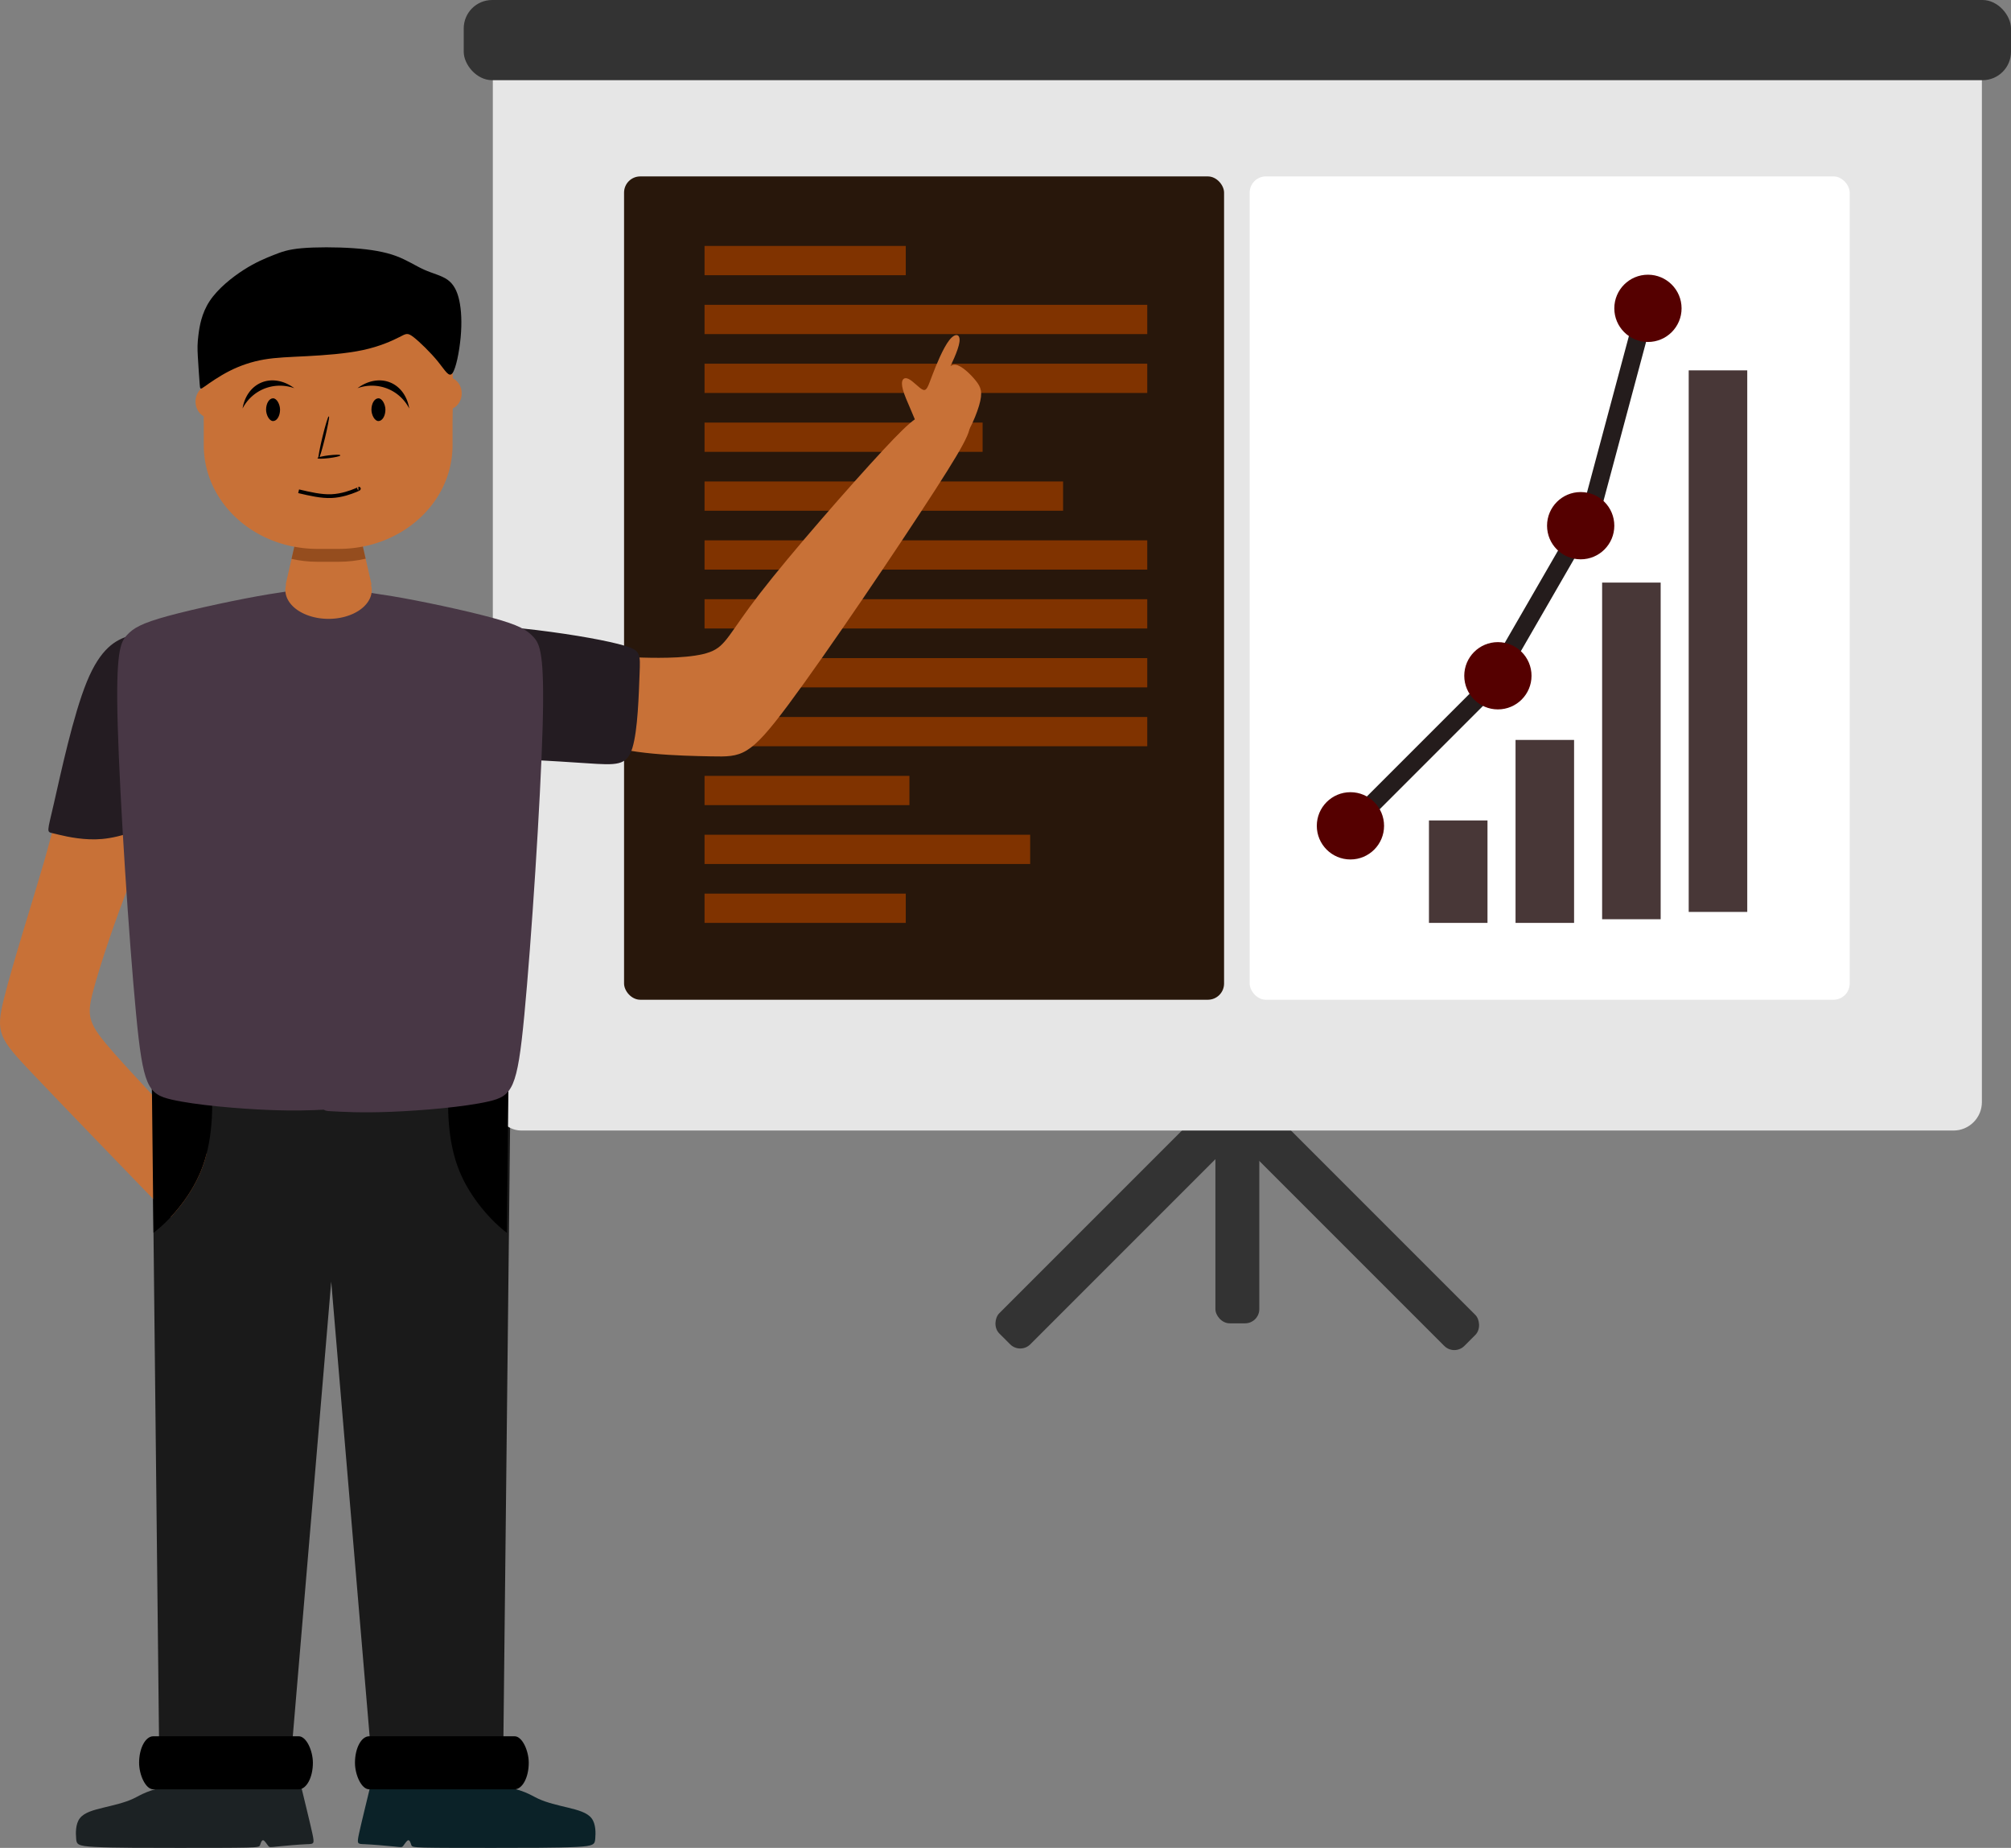 <?xml version="1.0" encoding="UTF-8" standalone="no"?>
<!-- Created with Inkscape (http://www.inkscape.org/) -->

<svg
   xmlns:dc="http://purl.org/dc/elements/1.1/"
   xmlns:cc="http://creativecommons.org/ns#"
   xmlns:rdf="http://www.w3.org/1999/02/22-rdf-syntax-ns#"
   xmlns:svg="http://www.w3.org/2000/svg"
   xmlns="http://www.w3.org/2000/svg"
   xmlns:sodipodi="http://sodipodi.sourceforge.net/DTD/sodipodi-0.dtd"
   xmlns:inkscape="http://www.inkscape.org/namespaces/inkscape"
   width="707.029mm"
   height="649.574mm"
   viewBox="0 0 707.029 649.574"
   version="1.1"
   id="svg8"
   inkscape:version="0.92.2 5c3e80d, 2017-08-06"
   sodipodi:docname="person-projects.svg">
  <rect x="0" y="0" width="707.029" height="649.574" fill="#808080" stroke="none"/>
  <defs
     id="defs2">
    <inkscape:path-effect
       effect="bspline"
       id="path-effect4829"
       is_visible="true"
       weight="33.333"
       steps="2"
       helper_size="0"
       apply_no_weight="true"
       apply_with_weight="true"
       only_selected="false" />
    <inkscape:path-effect
       effect="bspline"
       id="path-effect4691"
       is_visible="true"
       weight="33.333"
       steps="2"
       helper_size="0"
       apply_no_weight="true"
       apply_with_weight="true"
       only_selected="false" />
    <inkscape:path-effect
       effect="bspline"
       id="path-effect4687"
       is_visible="true"
       weight="33.333"
       steps="2"
       helper_size="0"
       apply_no_weight="true"
       apply_with_weight="true"
       only_selected="false" />
    <inkscape:path-effect
       effect="bspline"
       id="path-effect4683"
       is_visible="true"
       weight="33.333"
       steps="2"
       helper_size="0"
       apply_no_weight="true"
       apply_with_weight="true"
       only_selected="false" />
    <inkscape:path-effect
       effect="bspline"
       id="path-effect4679"
       is_visible="true"
       weight="33.333"
       steps="2"
       helper_size="0"
       apply_no_weight="true"
       apply_with_weight="true"
       only_selected="false" />
    <inkscape:path-effect
       effect="bspline"
       id="path-effect4675"
       is_visible="true"
       weight="33.333"
       steps="2"
       helper_size="0"
       apply_no_weight="true"
       apply_with_weight="true"
       only_selected="false" />
    <inkscape:path-effect
       effect="bspline"
       id="path-effect1047"
       is_visible="true"
       weight="33.333"
       steps="2"
       helper_size="0"
       apply_no_weight="true"
       apply_with_weight="true"
       only_selected="false" />
    <inkscape:path-effect
       effect="bspline"
       id="path-effect1039"
       is_visible="true"
       weight="33.333"
       steps="2"
       helper_size="0"
       apply_no_weight="true"
       apply_with_weight="true"
       only_selected="false" />
    <inkscape:path-effect
       effect="bspline"
       id="path-effect1026"
       is_visible="true"
       weight="33.333"
       steps="2"
       helper_size="0"
       apply_no_weight="true"
       apply_with_weight="true"
       only_selected="false" />
    <inkscape:path-effect
       effect="bspline"
       id="path-effect1013"
       is_visible="true"
       weight="33.333"
       steps="2"
       helper_size="0"
       apply_no_weight="true"
       apply_with_weight="true"
       only_selected="false" />
    <inkscape:path-effect
       only_selected="false"
       apply_with_weight="true"
       apply_no_weight="true"
       helper_size="0"
       steps="2"
       weight="33.333"
       is_visible="true"
       id="path-effect1005"
       effect="bspline" />
    <inkscape:path-effect
       effect="bspline"
       id="path-effect999"
       is_visible="true"
       weight="33.333"
       steps="2"
       helper_size="0"
       apply_no_weight="true"
       apply_with_weight="true"
       only_selected="false" />
    <inkscape:path-effect
       effect="bspline"
       id="path-effect991"
       is_visible="true"
       weight="33.333"
       steps="2"
       helper_size="0"
       apply_no_weight="true"
       apply_with_weight="true"
       only_selected="false" />
    <inkscape:path-effect
       effect="bspline"
       id="path-effect987"
       is_visible="true"
       weight="33.333"
       steps="2"
       helper_size="0"
       apply_no_weight="true"
       apply_with_weight="true"
       only_selected="false" />
    <inkscape:path-effect
       only_selected="false"
       apply_with_weight="true"
       apply_no_weight="true"
       helper_size="0"
       steps="2"
       weight="33.333"
       is_visible="true"
       id="path-effect981"
       effect="bspline" />
    <inkscape:path-effect
       only_selected="false"
       apply_with_weight="true"
       apply_no_weight="true"
       helper_size="0"
       steps="2"
       weight="33.333"
       is_visible="true"
       id="path-effect971"
       effect="bspline" />
    <inkscape:path-effect
       only_selected="false"
       apply_with_weight="true"
       apply_no_weight="true"
       helper_size="0"
       steps="2"
       weight="33.333"
       is_visible="true"
       id="path-effect959"
       effect="bspline" />
    <inkscape:path-effect
       only_selected="false"
       apply_with_weight="true"
       apply_no_weight="true"
       helper_size="0"
       steps="2"
       weight="33.333"
       is_visible="true"
       id="path-effect948"
       effect="bspline" />
    <inkscape:path-effect
       effect="bspline"
       id="path-effect942"
       is_visible="true"
       weight="33.333"
       steps="2"
       helper_size="0"
       apply_no_weight="true"
       apply_with_weight="true"
       only_selected="false" />
    <inkscape:path-effect
       only_selected="false"
       apply_with_weight="true"
       apply_no_weight="true"
       helper_size="0"
       steps="2"
       weight="33.333"
       is_visible="true"
       id="path-effect935"
       effect="bspline" />
    <inkscape:path-effect
       only_selected="false"
       apply_with_weight="true"
       apply_no_weight="true"
       helper_size="0"
       steps="2"
       weight="33.333"
       is_visible="true"
       id="path-effect926"
       effect="bspline" />
    <inkscape:path-effect
       only_selected="false"
       apply_with_weight="true"
       apply_no_weight="true"
       helper_size="0"
       steps="2"
       weight="33.333"
       is_visible="true"
       id="path-effect922"
       effect="bspline" />
    <inkscape:path-effect
       effect="bspline"
       id="path-effect934"
       is_visible="true"
       weight="33.333"
       steps="2"
       helper_size="0"
       apply_no_weight="true"
       apply_with_weight="true"
       only_selected="false" />
    <inkscape:path-effect
       effect="bspline"
       id="path-effect914"
       is_visible="true"
       weight="33.333"
       steps="2"
       helper_size="0"
       apply_no_weight="true"
       apply_with_weight="true"
       only_selected="false" />
    <inkscape:path-effect
       only_selected="false"
       apply_with_weight="true"
       apply_no_weight="true"
       helper_size="0"
       steps="2"
       weight="33.333"
       is_visible="true"
       id="path-effect1150"
       effect="bspline" />
    <inkscape:path-effect
       only_selected="false"
       apply_with_weight="true"
       apply_no_weight="true"
       helper_size="0"
       steps="2"
       weight="33.333"
       is_visible="true"
       id="path-effect1142"
       effect="bspline" />
    <inkscape:path-effect
       only_selected="false"
       apply_with_weight="true"
       apply_no_weight="true"
       helper_size="0"
       steps="2"
       weight="33.333"
       is_visible="true"
       id="path-effect1130"
       effect="bspline" />
    <inkscape:path-effect
       only_selected="false"
       apply_with_weight="true"
       apply_no_weight="true"
       helper_size="0"
       steps="2"
       weight="33.333"
       is_visible="true"
       id="path-effect1120"
       effect="bspline" />
    <inkscape:path-effect
       effect="bspline"
       id="path-effect1112"
       is_visible="true"
       weight="33.333"
       steps="2"
       helper_size="0"
       apply_no_weight="true"
       apply_with_weight="true"
       only_selected="false" />
    <inkscape:path-effect
       only_selected="false"
       apply_with_weight="true"
       apply_no_weight="true"
       helper_size="0"
       steps="2"
       weight="33.333"
       is_visible="true"
       id="path-effect1106"
       effect="bspline" />
    <inkscape:path-effect
       only_selected="false"
       apply_with_weight="true"
       apply_no_weight="true"
       helper_size="0"
       steps="2"
       weight="33.333"
       is_visible="true"
       id="path-effect1098"
       effect="bspline" />
    <inkscape:path-effect
       only_selected="false"
       apply_with_weight="true"
       apply_no_weight="true"
       helper_size="0"
       steps="2"
       weight="33.333"
       is_visible="true"
       id="path-effect1094"
       effect="bspline" />
    <inkscape:path-effect
       effect="bspline"
       id="path-effect1028"
       is_visible="true"
       weight="33.333"
       steps="2"
       helper_size="0"
       apply_no_weight="true"
       apply_with_weight="true"
       only_selected="false" />
    <inkscape:path-effect
       effect="bspline"
       id="path-effect1019"
       is_visible="true"
       weight="33.333"
       steps="2"
       helper_size="0"
       apply_no_weight="true"
       apply_with_weight="true"
       only_selected="false" />
    <inkscape:path-effect
       effect="bspline"
       id="path-effect1014"
       is_visible="true"
       weight="33.333"
       steps="2"
       helper_size="0"
       apply_no_weight="true"
       apply_with_weight="true"
       only_selected="false" />
    <inkscape:path-effect
       effect="bspline"
       id="path-effect976"
       is_visible="true"
       weight="33.333"
       steps="2"
       helper_size="0"
       apply_no_weight="true"
       apply_with_weight="true"
       only_selected="false" />
    <inkscape:path-effect
       effect="bspline"
       id="path-effect962"
       is_visible="true"
       weight="33.333"
       steps="2"
       helper_size="0"
       apply_no_weight="true"
       apply_with_weight="true"
       only_selected="false" />
    <inkscape:path-effect
       effect="bspline"
       id="path-effect953"
       is_visible="true"
       weight="33.333"
       steps="2"
       helper_size="0"
       apply_no_weight="true"
       apply_with_weight="true"
       only_selected="false" />
    <inkscape:path-effect
       effect="bspline"
       id="path-effect949"
       is_visible="true"
       weight="33.333"
       steps="2"
       helper_size="0"
       apply_no_weight="true"
       apply_with_weight="true"
       only_selected="false" />
    <inkscape:path-effect
       effect="bspline"
       id="path-effect945"
       is_visible="true"
       weight="33.333"
       steps="2"
       helper_size="0"
       apply_no_weight="true"
       apply_with_weight="true"
       only_selected="false" />
    <inkscape:path-effect
       effect="bspline"
       id="path-effect940"
       is_visible="true"
       weight="33.333"
       steps="2"
       helper_size="0"
       apply_no_weight="true"
       apply_with_weight="true"
       only_selected="false" />
    <inkscape:path-effect
       effect="bspline"
       id="path-effect936"
       is_visible="true"
       weight="33.333"
       steps="2"
       helper_size="0"
       apply_no_weight="true"
       apply_with_weight="true"
       only_selected="false" />
    <inkscape:path-effect
       effect="bspline"
       id="path-effect932"
       is_visible="true"
       weight="33.333"
       steps="2"
       helper_size="0"
       apply_no_weight="true"
       apply_with_weight="true"
       only_selected="false" />
    <inkscape:path-effect
       effect="bspline"
       id="path-effect928"
       is_visible="true"
       weight="33.333"
       steps="2"
       helper_size="0"
       apply_no_weight="true"
       apply_with_weight="true"
       only_selected="false" />
    <inkscape:path-effect
       effect="bspline"
       id="path-effect924"
       is_visible="true"
       weight="33.333"
       steps="2"
       helper_size="0"
       apply_no_weight="true"
       apply_with_weight="true"
       only_selected="false" />
    <inkscape:path-effect
       effect="bspline"
       id="path-effect920"
       is_visible="true"
       weight="33.333"
       steps="2"
       helper_size="0"
       apply_no_weight="true"
       apply_with_weight="true"
       only_selected="false" />
    <inkscape:path-effect
       effect="bspline"
       id="path-effect916"
       is_visible="true"
       weight="33.333"
       steps="2"
       helper_size="0"
       apply_no_weight="true"
       apply_with_weight="true"
       only_selected="false" />
    <inkscape:path-effect
       only_selected="false"
       apply_with_weight="true"
       apply_no_weight="true"
       helper_size="0"
       steps="2"
       weight="33.333"
       is_visible="true"
       id="path-effect910"
       effect="bspline" />
    <inkscape:path-effect
       effect="bspline"
       id="path-effect906"
       is_visible="true"
       weight="33.333"
       steps="2"
       helper_size="0"
       apply_no_weight="true"
       apply_with_weight="true"
       only_selected="false" />
    <inkscape:path-effect
       effect="bspline"
       id="path-effect902"
       is_visible="true"
       weight="33.333"
       steps="2"
       helper_size="0"
       apply_no_weight="true"
       apply_with_weight="true"
       only_selected="false" />
    <inkscape:path-effect
       effect="bspline"
       id="path-effect898"
       is_visible="true"
       weight="33.333"
       steps="2"
       helper_size="0"
       apply_no_weight="true"
       apply_with_weight="true"
       only_selected="false" />
    <inkscape:path-effect
       effect="bspline"
       id="path-effect894"
       is_visible="true"
       weight="33.333"
       steps="2"
       helper_size="0"
       apply_no_weight="true"
       apply_with_weight="true"
       only_selected="false" />
    <inkscape:path-effect
       effect="bspline"
       id="path-effect890"
       is_visible="true"
       weight="33.333"
       steps="2"
       helper_size="0"
       apply_no_weight="true"
       apply_with_weight="true"
       only_selected="false" />
    <inkscape:path-effect
       effect="bspline"
       id="path-effect886"
       is_visible="true"
       weight="33.333"
       steps="2"
       helper_size="0"
       apply_no_weight="true"
       apply_with_weight="true"
       only_selected="false" />
    <inkscape:path-effect
       effect="bspline"
       id="path-effect882"
       is_visible="true"
       weight="33.333"
       steps="2"
       helper_size="0"
       apply_no_weight="true"
       apply_with_weight="true"
       only_selected="false" />
    <inkscape:path-effect
       effect="bspline"
       id="path-effect878"
       is_visible="true"
       weight="33.333"
       steps="2"
       helper_size="0"
       apply_no_weight="true"
       apply_with_weight="true"
       only_selected="false" />
    <inkscape:path-effect
       effect="bspline"
       id="path-effect874"
       is_visible="true"
       weight="33.333"
       steps="2"
       helper_size="0"
       apply_no_weight="true"
       apply_with_weight="true"
       only_selected="false" />
    <inkscape:path-effect
       effect="bspline"
       id="path-effect870"
       is_visible="true"
       weight="33.333"
       steps="2"
       helper_size="0"
       apply_no_weight="true"
       apply_with_weight="true"
       only_selected="false" />
    <inkscape:path-effect
       only_selected="false"
       apply_with_weight="true"
       apply_no_weight="true"
       helper_size="0"
       steps="2"
       weight="33.333"
       is_visible="true"
       id="path-effect866"
       effect="bspline" />
    <inkscape:path-effect
       effect="bspline"
       id="path-effect862"
       is_visible="true"
       weight="33.333"
       steps="2"
       helper_size="0"
       apply_no_weight="true"
       apply_with_weight="true"
       only_selected="false" />
    <inkscape:path-effect
       effect="bspline"
       id="path-effect858"
       is_visible="true"
       weight="33.333"
       steps="2"
       helper_size="0"
       apply_no_weight="true"
       apply_with_weight="true"
       only_selected="false" />
    <inkscape:path-effect
       effect="bspline"
       id="path-effect854"
       is_visible="true"
       weight="33.333"
       steps="2"
       helper_size="0"
       apply_no_weight="true"
       apply_with_weight="true"
       only_selected="false" />
    <inkscape:path-effect
       only_selected="false"
       apply_with_weight="true"
       apply_no_weight="true"
       helper_size="0"
       steps="2"
       weight="33.333"
       is_visible="true"
       id="path-effect1050"
       effect="bspline" />
    <inkscape:path-effect
       effect="bspline"
       id="path-effect1046"
       is_visible="true"
       weight="33.333"
       steps="2"
       helper_size="0"
       apply_no_weight="true"
       apply_with_weight="true"
       only_selected="false" />
    <inkscape:path-effect
       effect="bspline"
       id="path-effect1038"
       is_visible="true"
       weight="33.333"
       steps="2"
       helper_size="0"
       apply_no_weight="true"
       apply_with_weight="true"
       only_selected="false" />
    <inkscape:path-effect
       effect="bspline"
       id="path-effect1031"
       is_visible="true"
       weight="33.333"
       steps="2"
       helper_size="0"
       apply_no_weight="true"
       apply_with_weight="true"
       only_selected="false" />
    <inkscape:path-effect
       effect="bspline"
       id="path-effect1027"
       is_visible="true"
       weight="33.333"
       steps="2"
       helper_size="0"
       apply_no_weight="true"
       apply_with_weight="true"
       only_selected="false" />
    <inkscape:path-effect
       effect="bspline"
       id="path-effect952"
       is_visible="true"
       weight="33.333"
       steps="2"
       helper_size="0"
       apply_no_weight="true"
       apply_with_weight="true"
       only_selected="false" />
    <inkscape:path-effect
       effect="bspline"
       id="path-effect912"
       is_visible="true"
       weight="33.333"
       steps="2"
       helper_size="0"
       apply_no_weight="true"
       apply_with_weight="true"
       only_selected="false" />
    <inkscape:path-effect
       effect="bspline"
       id="path-effect908"
       is_visible="true"
       weight="33.333"
       steps="2"
       helper_size="0"
       apply_no_weight="true"
       apply_with_weight="true"
       only_selected="false" />
    <inkscape:path-effect
       effect="bspline"
       id="path-effect904"
       is_visible="true"
       weight="33.333"
       steps="2"
       helper_size="0"
       apply_no_weight="true"
       apply_with_weight="true"
       only_selected="false" />
    <inkscape:path-effect
       effect="bspline"
       id="path-effect896"
       is_visible="true"
       weight="33.333"
       steps="2"
       helper_size="0"
       apply_no_weight="true"
       apply_with_weight="true"
       only_selected="false" />
    <inkscape:path-effect
       effect="bspline"
       id="path-effect879"
       is_visible="true"
       weight="33.333"
       steps="2"
       helper_size="0"
       apply_no_weight="true"
       apply_with_weight="true"
       only_selected="false" />
    <inkscape:path-effect
       effect="bspline"
       id="path-effect871"
       is_visible="true"
       weight="33.333"
       steps="2"
       helper_size="0"
       apply_no_weight="true"
       apply_with_weight="true"
       only_selected="false" />
    <inkscape:path-effect
       effect="bspline"
       id="path-effect867"
       is_visible="true"
       weight="33.333"
       steps="2"
       helper_size="0"
       apply_no_weight="true"
       apply_with_weight="true"
       only_selected="false" />
    <inkscape:path-effect
       effect="bspline"
       id="path-effect855"
       is_visible="true"
       weight="33.333"
       steps="2"
       helper_size="0"
       apply_no_weight="true"
       apply_with_weight="true"
       only_selected="false" />
    <inkscape:path-effect
       effect="bspline"
       id="path-effect847"
       is_visible="true"
       weight="33.333"
       steps="2"
       helper_size="0"
       apply_no_weight="true"
       apply_with_weight="true"
       only_selected="false" />
    <inkscape:path-effect
       effect="bspline"
       id="path-effect843"
       is_visible="true"
       weight="33.333"
       steps="2"
       helper_size="0"
       apply_no_weight="true"
       apply_with_weight="true"
       only_selected="false" />
  </defs>
  <sodipodi:namedview
     id="base"
     pagecolor="#ffffff"
     bordercolor="#666666"
     borderopacity="1.0"
     inkscape:pageopacity="0.0"
     inkscape:pageshadow="2"
     inkscape:zoom="0.20569316"
     inkscape:cx="407.84486"
     inkscape:cy="1614.57"
     inkscape:document-units="mm"
     inkscape:current-layer="layer1"
     showgrid="false"
     showborder="false"
     inkscape:snap-global="false"
     showguides="false"
     inkscape:guide-bbox="true"
     fit-margin-top="0"
     fit-margin-left="0"
     fit-margin-right="0"
     fit-margin-bottom="0"
     inkscape:window-width="1366"
     inkscape:window-height="709"
     inkscape:window-x="0"
     inkscape:window-y="0"
     inkscape:window-maximized="1" />
  <g
     inkscape:label="Layer 1"
     inkscape:groupmode="layer"
     id="layer1"
     transform="translate(68.691,-16.438)">
    <path
       style="fill:#1a1a1a;stroke:none;stroke-width:1.323;stroke-linecap:butt;stroke-linejoin:miter;stroke-miterlimit:4;stroke-dasharray:none;stroke-opacity:1"
       d="m 38.762,377.237 0.548,5.295 -54.592,16.573 2.573,235.393 h 46.307 l 14.159,-167.544 14.158,167.544 h 46.307 l 2.572,-235.393 -54.591,-16.573 0.548,-5.295 -8.995,2.731 z"
       id="path843"
       inkscape:connector-curvature="0" />
    <g
       style="fill:#333333"
       id="g962"
       transform="translate(-69.643,-65.488)">
      <rect
         rx="5"
         y="466.474"
         x="428.266"
         height="80.633"
         width="15.436"
         id="rect940"
         style="opacity:1;fill:#333333;fill-opacity:1;fill-rule:nonzero;stroke:none;stroke-width:1.075;stroke-miterlimit:4;stroke-dasharray:none;stroke-opacity:1" />
      <g
         style="fill:#333333"
         transform="translate(126.482,-21.867)"
         id="g946">
        <rect
           y="122.975"
           x="559.485"
           height="122.199"
           width="15.436"
           id="rect938"
           style="opacity:1;fill:#333333;fill-opacity:1;fill-rule:nonzero;stroke:none;stroke-width:1.323;stroke-miterlimit:4;stroke-dasharray:none;stroke-opacity:1"
           rx="5"
           transform="rotate(45)" />
        <rect
           transform="matrix(-0.707,0.707,0.707,0.707,0,0)"
           rx="5"
           style="opacity:1;fill:#333333;fill-opacity:1;fill-rule:nonzero;stroke:none;stroke-width:1.323;stroke-miterlimit:4;stroke-dasharray:none;stroke-opacity:1"
           id="rect942"
           width="15.436"
           height="122.199"
           x="122.238"
           y="561.131" />
      </g>
    </g>
    <rect
       style="opacity:1;fill:#e6e6e6;fill-opacity:1;fill-rule:nonzero;stroke:none;stroke-width:1.323;stroke-miterlimit:4;stroke-dasharray:none;stroke-opacity:1"
       id="rect930"
       width="523.525"
       height="384.604"
       x="104.579"
       y="29.246"
       rx="10"
       ry="10" />
    <rect
       style="opacity:1;fill:#333333;fill-opacity:1;fill-rule:nonzero;stroke:none;stroke-width:1.433;stroke-miterlimit:4;stroke-dasharray:none;stroke-opacity:1"
       id="rect928"
       width="543.995"
       height="28.188"
       x="94.343"
       y="16.438"
       rx="10"
       ry="10" />
    <rect
       style="opacity:1;fill:#28170b;fill-opacity:1;fill-rule:nonzero;stroke:none;stroke-width:1.412;stroke-miterlimit:4;stroke-dasharray:none;stroke-opacity:1"
       id="rect4695"
       width="210.953"
       height="289.418"
       x="150.716"
       y="78.453"
       rx="5.694" />
    <rect
       rx="5.694"
       y="78.453"
       x="370.673"
       height="289.418"
       width="210.953"
       id="rect4699"
       style="opacity:1;fill:#ffffff;fill-opacity:1;fill-rule:nonzero;stroke:none;stroke-width:1.412;stroke-miterlimit:4;stroke-dasharray:none;stroke-opacity:1" />
    <rect
       style="opacity:1;fill:#803300;fill-opacity:1;fill-rule:nonzero;stroke:none;stroke-width:0.892;stroke-miterlimit:4;stroke-dasharray:none;stroke-opacity:1"
       id="rect4701"
       width="70.747"
       height="10.29"
       x="179.014"
       y="102.893" />
    <rect
       y="123.59"
       x="179.014"
       height="10.29"
       width="155.642"
       id="rect4703"
       style="opacity:1;fill:#803300;fill-opacity:1;fill-rule:nonzero;stroke:none;stroke-width:1.323;stroke-miterlimit:4;stroke-dasharray:none;stroke-opacity:1" />
    <rect
       style="opacity:1;fill:#803300;fill-opacity:1;fill-rule:nonzero;stroke:none;stroke-width:1.323;stroke-miterlimit:4;stroke-dasharray:none;stroke-opacity:1"
       id="rect4705"
       width="155.642"
       height="10.29"
       x="179.014"
       y="144.288" />
    <rect
       y="164.986"
       x="179.014"
       height="10.29"
       width="97.759"
       id="rect4707"
       style="opacity:1;fill:#803300;fill-opacity:1;fill-rule:nonzero;stroke:none;stroke-width:1.048;stroke-miterlimit:4;stroke-dasharray:none;stroke-opacity:1" />
    <rect
       style="opacity:1;fill:#803300;fill-opacity:1;fill-rule:nonzero;stroke:none;stroke-width:1.191;stroke-miterlimit:4;stroke-dasharray:none;stroke-opacity:1"
       id="rect4709"
       width="126.058"
       height="10.29"
       x="179.014"
       y="185.684" />
    <rect
       y="206.381"
       x="179.014"
       height="10.29"
       width="155.642"
       id="rect4711"
       style="opacity:1;fill:#803300;fill-opacity:1;fill-rule:nonzero;stroke:none;stroke-width:1.323;stroke-miterlimit:4;stroke-dasharray:none;stroke-opacity:1" />
    <rect
       style="opacity:1;fill:#803300;fill-opacity:1;fill-rule:nonzero;stroke:none;stroke-width:1.323;stroke-miterlimit:4;stroke-dasharray:none;stroke-opacity:1"
       id="rect4713"
       width="155.642"
       height="10.29"
       x="179.014"
       y="227.079" />
    <rect
       y="247.777"
       x="179.014"
       height="10.29"
       width="155.642"
       id="rect4715"
       style="opacity:1;fill:#803300;fill-opacity:1;fill-rule:nonzero;stroke:none;stroke-width:1.323;stroke-miterlimit:4;stroke-dasharray:none;stroke-opacity:1" />
    <rect
       style="opacity:1;fill:#803300;fill-opacity:1;fill-rule:nonzero;stroke:none;stroke-width:1.323;stroke-miterlimit:4;stroke-dasharray:none;stroke-opacity:1"
       id="rect4717"
       width="155.642"
       height="10.29"
       x="179.014"
       y="268.475" />
    <rect
       y="289.172"
       x="179.014"
       height="10.29"
       width="72.033"
       id="rect4719"
       style="opacity:1;fill:#803300;fill-opacity:1;fill-rule:nonzero;stroke:none;stroke-width:0.9;stroke-miterlimit:4;stroke-dasharray:none;stroke-opacity:1" />
    <rect
       style="opacity:1;fill:#803300;fill-opacity:1;fill-rule:nonzero;stroke:none;stroke-width:1.135;stroke-miterlimit:4;stroke-dasharray:none;stroke-opacity:1"
       id="rect4721"
       width="114.481"
       height="10.29"
       x="179.014"
       y="309.87" />
    <rect
       y="330.568"
       x="179.014"
       height="10.29"
       width="70.747"
       id="rect4723"
       style="opacity:1;fill:#803300;fill-opacity:1;fill-rule:nonzero;stroke:none;stroke-width:0.892;stroke-miterlimit:4;stroke-dasharray:none;stroke-opacity:1" />
    <rect
       style="opacity:1;fill:#241c1c;fill-opacity:1;fill-rule:nonzero;stroke:none;stroke-width:0.998;stroke-miterlimit:4;stroke-dasharray:none;stroke-opacity:1"
       id="rect4735"
       width="6.367"
       height="74.583"
       x="500.834"
       y="-140.337"
       transform="rotate(45)" />
    <rect
       style="opacity:1;fill:#241c1c;fill-opacity:1;fill-rule:nonzero;stroke:none;stroke-width:0.948;stroke-miterlimit:4;stroke-dasharray:none;stroke-opacity:1"
       id="rect4739"
       width="6.367"
       height="67.307"
       x="519.885"
       y="-69.986"
       transform="rotate(30)" />
    <rect
       y="-12.398"
       x="521.654"
       height="80.95"
       width="6.367"
       id="rect4741"
       style="opacity:1;fill:#241c1c;fill-opacity:1;fill-rule:nonzero;stroke:none;stroke-width:1.04;stroke-miterlimit:4;stroke-dasharray:none;stroke-opacity:1"
       transform="rotate(15)" />
    <circle
       style="opacity:1;fill:#550000;fill-opacity:1;fill-rule:nonzero;stroke:none;stroke-width:1.323;stroke-miterlimit:4;stroke-dasharray:none;stroke-opacity:1"
       id="path4745"
       cx="457.94"
       cy="253.985"
       r="11.824" />
    <circle
       r="11.824"
       cy="201.231"
       cx="487.046"
       id="circle4747"
       style="opacity:1;fill:#550000;fill-opacity:1;fill-rule:nonzero;stroke:none;stroke-width:1.323;stroke-miterlimit:4;stroke-dasharray:none;stroke-opacity:1" />
    <circle
       style="opacity:1;fill:#550000;fill-opacity:1;fill-rule:nonzero;stroke:none;stroke-width:1.323;stroke-miterlimit:4;stroke-dasharray:none;stroke-opacity:1"
       id="circle4749"
       cx="406.096"
       cy="306.739"
       r="11.824" />
    <circle
       r="11.824"
       cy="124.828"
       cx="510.694"
       id="circle4751"
       style="opacity:1;fill:#550000;fill-opacity:1;fill-rule:nonzero;stroke:none;stroke-width:1.323;stroke-miterlimit:4;stroke-dasharray:none;stroke-opacity:1" />
    <rect
       style="opacity:1;fill:#483737;fill-opacity:1;fill-rule:nonzero;stroke:none;stroke-width:1.323;stroke-miterlimit:4;stroke-dasharray:none;stroke-opacity:1"
       id="rect4753"
       width="20.581"
       height="36.016"
       x="433.702"
       y="304.842" />
    <rect
       y="276.543"
       x="464.144"
       height="64.315"
       width="20.581"
       id="rect4755"
       style="opacity:1;fill:#483737;fill-opacity:1;fill-rule:nonzero;stroke:none;stroke-width:1.768;stroke-miterlimit:4;stroke-dasharray:none;stroke-opacity:1" />
    <rect
       style="opacity:1;fill:#483737;fill-opacity:1;fill-rule:nonzero;stroke:none;stroke-width:2.398;stroke-miterlimit:4;stroke-dasharray:none;stroke-opacity:1"
       id="rect4757"
       width="20.581"
       height="118.34"
       x="494.586"
       y="221.232" />
    <rect
       y="146.627"
       x="525.028"
       height="190.373"
       width="20.581"
       id="rect4759"
       style="opacity:1;fill:#483737;fill-opacity:1;fill-rule:nonzero;stroke:none;stroke-width:3.041;stroke-miterlimit:4;stroke-dasharray:none;stroke-opacity:1" />
    <path
       style="fill:#c87137;fill-opacity:1;stroke:none;stroke-width:0.265px;stroke-linecap:butt;stroke-linejoin:miter;stroke-opacity:1"
       d="m 156.857,247.589 c 7.503,0.214 18.223,0.214 24.011,-1.93 5.788,-2.144 6.646,-6.432 17.579,-20.58 10.933,-14.148 31.944,-38.161 43.306,-50.381 11.362,-12.22 13.077,-12.649 16.936,-12.649 3.858,1e-5 9.862,0.429 12.435,2.144 2.573,1.715 1.715,4.716 -11.149,24.656 -12.864,19.94 -37.73,56.81 -51.451,75.247 -13.721,18.437 -16.293,18.437 -27.228,18.223 -10.935,-0.214 -30.227,-0.643 -39.874,-5.145 -9.647,-4.502 -9.647,-13.077 -8.147,-18.866 1.501,-5.788 4.502,-8.79 8.147,-10.076 3.644,-1.286 7.932,-0.857 15.436,-0.643 z"
       id="path4673"
       inkscape:connector-curvature="0"
       inkscape:path-effect="#path-effect4675"
       inkscape:original-d="m 153.64096,247.80323 c 10.71944,-2.7e-4 21.43861,-2.7e-4 32.15751,0 0.85778,-4.28783 1.71535,-8.57561 2.5726,-12.86301 21.00836,-24.00951 42.01943,-48.02217 63.02875,-72.03286 1.71532,-0.42903 3.4304,-0.8578 5.14522,-1.2863 6.00191,0.42842 12.00573,0.85727 18.0082,1.2863 -0.85722,3.00098 -1.71479,6.00247 -2.5726,9.00411 -24.87083,36.87756 -49.73671,73.74766 -74.60546,110.62188 -2.57236,-2.7e-4 -5.14493,-2.7e-4 -7.71781,0 -19.29622,-0.42908 -38.58877,-0.85778 -57.88353,-1.2863 2.6e-4,-8.57571 2.6e-4,-17.15094 0,-25.72602 3.00154,-3.00154 6.003,-6.003 9.00409,-9.0041 4.28757,0.42846 8.57562,0.85727 12.86303,1.2863 z" />
    <path
       style="fill:#241c22;fill-opacity:1;stroke:none;stroke-width:1.323;stroke-linecap:butt;stroke-linejoin:miter;stroke-miterlimit:4;stroke-dasharray:none;stroke-opacity:1"
       d="m 120.061,237.931 c 13.519,1.653 25.162,3.804 30.877,5.496 5.715,1.691 5.503,2.923 5.232,9.929 -0.272,7.005 -0.603,19.779 -2.539,26.05 -1.936,6.27 -5.477,6.035 -16.1,5.327 -10.623,-0.707 -28.326,-1.886 -43.656,-1.687 -15.33,0.199 -28.285,1.777 -30.91,-6.173 -2.625,-7.95 5.081,-25.427 16.631,-33.588 11.551,-8.161 26.946,-7.006 40.465,-5.353 z"
       id="path938"
       inkscape:connector-curvature="0"
       inkscape:original-d="m 121.93699,237.43314 c 11.64301,2.15101 23.28567,4.30216 34.92798,6.45344 -0.21149,1.23181 -0.42333,2.46383 -0.63551,3.69594 -0.33125,12.7781 -0.66273,25.55239 -0.99463,38.3288 -3.54052,-0.23592 -7.08132,-0.47169 -10.62251,-0.70733 -17.70552,-1.17913 -35.40803,-2.3579 -53.112558,-3.53665 -12.9552,1.57748 -25.91028,3.15504 -38.86593,4.73276 7.70628,-17.47788 15.4118,-34.95466 23.11717,-52.43178 15.39547,1.15479 30.791008,2.30975 46.185988,3.46482 z"
       inkscape:path-effect="#path-effect940" />
    <path
       style="fill:#c87137;fill-opacity:1;stroke:none;stroke-width:1.323;stroke-linecap:butt;stroke-linejoin:miter;stroke-miterlimit:4;stroke-dasharray:none;stroke-opacity:1"
       d="m -6.599,278.074 c -0.167,-10e-4 -0.341,0.005 -0.522,0.02 -5.071,0.407 -15.647,6.943 -23.432,11.961 -8.897,5.735 -14.149,9.486 -16.722,12.381 -2.573,2.894 -2.466,4.931 -6.056,17.365 -3.591,12.434 -10.88,35.266 -13.935,47.54 -3.055,12.274 -1.876,13.989 10.291,26.798 10.858,11.432 29.605,30.809 42.116,43.76 1.508,1.561 3.774,3.906 5.048,5.226 0.478,0.496 0.684,0.696 1.126,1.154 0.105,-0.112 0.206,-0.204 0.311,-0.318 0.765,-0.83 1.536,-1.714 2.302,-2.649 0.765,-0.934 1.524,-1.919 2.264,-2.948 0.74,-1.029 1.46,-2.102 2.148,-3.214 0.688,-1.113 1.344,-2.264 1.954,-3.45 0.611,-1.186 1.176,-2.405 1.683,-3.654 0.523,-1.286 0.983,-2.603 1.388,-3.942 0.243,-0.806 0.428,-1.634 0.632,-2.456 -5.546,-5.863 -12.275,-12.972 -19.255,-20.456 -4.917,-5.272 -9.644,-10.386 -13.095,-14.29 -9.379,-10.612 -10.022,-12.863 -7.557,-22.188 2.465,-9.325 8.04,-25.727 12.649,-37.303 4.609,-11.577 8.254,-18.33 12.541,-27.281 4.288,-8.95 9.219,-20.099 5.414,-21.814 -0.357,-0.161 -0.79,-0.239 -1.29,-0.243 z"
       id="path939"
       inkscape:connector-curvature="0" />
    <path
       style="fill:#000000;stroke:none;stroke-width:1.323;stroke-linecap:butt;stroke-linejoin:miter;stroke-miterlimit:4;stroke-dasharray:none;stroke-opacity:1"
       d="m 5.287,392.86 -20.569,6.244 0.554,50.69 c 4.866,-3.61 12.648,-11.764 16.704,-21.749 4.18,-10.29 4.395,-22.51 3.537,-32.801 -0.067,-0.809 -0.144,-1.601 -0.226,-2.385 z"
       id="path960"
       inkscape:connector-curvature="0" />
    <path
       id="path967"
       d="m 89.49,392.86 20.569,6.244 -0.554,50.69 c -4.866,-3.61 -12.648,-11.764 -16.704,-21.749 -4.18,-10.29 -4.395,-22.51 -3.537,-32.801 0.067,-0.809 0.144,-1.601 0.226,-2.385 z"
       style="fill:#000000;stroke:none;stroke-width:1.323;stroke-linecap:butt;stroke-linejoin:miter;stroke-miterlimit:4;stroke-dasharray:none;stroke-opacity:1"
       inkscape:connector-curvature="0" />
    <path
       style="fill:#1c2224;stroke:none;stroke-width:1.323;stroke-linecap:butt;stroke-linejoin:miter;stroke-miterlimit:4;stroke-dasharray:none;stroke-opacity:1"
       d="m -7.189,643.984 c -9.594,1.447 -11.737,3.376 -14.739,4.77 -3.002,1.394 -6.86,2.251 -10.397,3.109 -3.537,0.858 -6.753,1.715 -8.307,3.752 -1.554,2.037 -1.447,5.252 -1.286,7.182 0.161,1.93 0.375,2.573 6.648,2.894 6.272,0.322 18.596,0.322 29.208,0.322 10.612,0 19.509,0 24.011,-0.107 4.502,-0.107 4.609,-0.322 4.823,-0.964 0.214,-0.642 0.536,-1.716 1.072,-1.609 0.536,0.107 1.286,1.394 1.769,1.983 0.483,0.59 0.697,0.482 3.266,0.215 2.569,-0.268 7.507,-0.697 10.133,-0.804 2.626,-0.107 2.948,0.107 2.144,-3.644 -0.804,-3.751 -2.734,-11.47 -3.698,-15.544 -0.965,-4.073 -0.965,-4.502 -9.481,-4.234 -8.516,0.268 -25.57,1.233 -35.164,2.68 z"
       id="path900"
       inkscape:connector-curvature="0"
       inkscape:original-d="m -14.638648,643.50147 c -2.14357,1.92921 -4.2874,3.85866 -6.4315,5.78837 -3.85914,0.85738 -7.71755,1.71479 -11.576711,2.57259 -3.21575,0.85733 -6.43124,1.71482 -9.64726,2.5726 0.10746,3.2158 0.21465,6.43126 0.32157,9.64727 0.21467,0.64293 0.42903,1.28603 0.64315,1.92944 12.330361,0 24.654371,0 36.9811617,0 8.89699,0 17.7941003,0 26.6907503,0 0.10745,-0.21463 0.21465,-0.42902 0.32157,-0.64315 0.32137,-1.07058 0.64342,-2.1441 0.96473,-3.21574 0.75039,1.28566 1.50095,2.57233 2.25103,3.85889 0.21466,-0.10744 0.42903,-0.21463 0.643149,-0.32157 4.92378,-0.42839 9.8619,-0.85781 14.79246,-1.2863 0.32182,0.2141 0.64341,0.42849 0.96472,0.64315 -1.92882,-7.7166 -3.85863,-15.43587 -5.78835,-23.15342 2.7e-4,-0.42903 2.7e-4,-0.85778 0,-1.2863 -17.032709,0.96388 -34.0867093,1.92918 -51.13047,2.89417 z"
       inkscape:path-effect="#path-effect902" />
    <rect
       style="opacity:1;fill:#000000;fill-opacity:1;fill-rule:nonzero;stroke:none;stroke-width:1.323;stroke-miterlimit:4;stroke-dasharray:none;stroke-opacity:1"
       id="rect848"
       width="61.099"
       height="18.651"
       x="-19.784"
       y="626.779"
       rx="5"
       ry="10" />
    <path
       inkscape:original-d="m 113.30831,643.50147 c 2.14357,1.92921 4.2874,3.85866 6.4315,5.78837 3.85914,0.85738 7.71755,1.71479 11.57671,2.57259 3.21575,0.85733 6.43124,1.71482 9.64726,2.5726 -0.10746,3.2158 -0.21465,6.43126 -0.32157,9.64727 -0.21467,0.64293 -0.42903,1.28603 -0.64315,1.92944 -12.33036,0 -24.65437,0 -36.98116,0 -8.896998,0 -17.794108,0 -26.690758,0 -0.10745,-0.21463 -0.21465,-0.42902 -0.32157,-0.64315 -0.32137,-1.07058 -0.64342,-2.1441 -0.96473,-3.21574 -0.75039,1.28566 -1.50095,2.57233 -2.25103,3.85889 -0.21466,-0.10744 -0.42903,-0.21463 -0.64315,-0.32157 -4.92378,-0.42839 -9.8619,-0.85781 -14.79246,-1.2863 -0.32182,0.2141 -0.64341,0.42849 -0.96472,0.64315 1.92882,-7.7166 3.85863,-15.43587 5.78835,-23.15342 -2.7e-4,-0.42903 -2.7e-4,-0.85778 0,-1.2863 17.03271,0.96388 34.08671,1.92918 51.130478,2.89417 z"
       inkscape:connector-curvature="0"
       id="path908"
       d="m 105.858,643.984 c 9.594,1.447 11.738,3.376 14.739,4.77 3.002,1.394 6.86,2.251 10.397,3.109 3.537,0.858 6.753,1.715 8.307,3.752 1.554,2.037 1.447,5.252 1.286,7.182 -0.161,1.93 -0.375,2.573 -6.648,2.894 -6.272,0.322 -18.596,0.322 -29.208,0.322 -10.612,0 -19.509,0 -24.011,-0.107 -4.502,-0.107 -4.609,-0.322 -4.823,-0.964 -0.214,-0.642 -0.536,-1.716 -1.072,-1.609 -0.536,0.107 -1.286,1.394 -1.769,1.983 -0.483,0.59 -0.697,0.482 -3.266,0.215 -2.569,-0.268 -7.507,-0.697 -10.133,-0.804 -2.626,-0.107 -2.948,0.107 -2.144,-3.644 0.804,-3.751 2.734,-11.47 3.698,-15.544 0.965,-4.073 0.965,-4.502 9.481,-4.234 8.516,0.268 25.57,1.233 35.164,2.68 z"
       style="fill:#0b2228;stroke:none;stroke-width:1.323;stroke-linecap:butt;stroke-linejoin:miter;stroke-miterlimit:4;stroke-dasharray:none;stroke-opacity:1"
       inkscape:path-effect="#path-effect910" />
    <rect
       rx="5"
       y="626.779"
       x="56.108"
       height="18.651"
       width="61.099"
       id="rect850"
       style="opacity:1;fill:#000000;fill-opacity:1;fill-rule:nonzero;stroke:none;stroke-width:1.323;stroke-miterlimit:4;stroke-dasharray:none;stroke-opacity:1"
       ry="10" />
    <path
       style="fill:#241c22;fill-opacity:1;stroke:none;stroke-width:1.323;stroke-linecap:butt;stroke-linejoin:miter;stroke-miterlimit:4;stroke-dasharray:none;stroke-opacity:1"
       d="m -23.142,239.917 c -4.851,1.44 -10.157,4.32 -15.008,16.145 -4.851,11.825 -9.247,32.592 -11.597,42.824 -2.35,10.233 -2.653,9.929 -0.379,10.46 2.274,0.531 7.125,1.895 12.81,2.122 5.685,0.227 12.203,-0.682 24.937,-6.518 12.733,-5.836 31.683,-16.6 33.199,-28.499 1.516,-11.9 -14.402,-24.937 -24.558,-31.455 -10.157,-6.518 -14.553,-6.518 -19.404,-5.078 z"
       id="path914"
       inkscape:connector-curvature="0"
       inkscape:original-d="m -22.687498,238.47689 c -5.30545,2.87998 -10.611171,5.76023 -15.917161,8.64075 -4.39617,20.76908 -8.79207,41.53595 -13.18851,62.30432 -0.30292,-0.30345 -0.6061,-0.60663 -0.90955,-0.90955 4.85121,1.36407 9.70216,2.72839 14.55284,4.09299 6.51848,-0.90979 13.037181,-1.81937 19.555371,-2.72866 18.94841069,-10.76281 37.898271,-21.52633 56.84701,-32.2891 -15.916629,-13.03697 -31.8340588,-26.0741 -47.7514893,-39.11075 -4.3959107,-2.6e-4 -8.7920707,-2.6e-4 -13.1885107,0 z"
       inkscape:path-effect="#path-effect916" />
    <path
       style="fill:#483745;fill-opacity:1;stroke:none;stroke-width:1.323;stroke-linecap:butt;stroke-linejoin:miter;stroke-miterlimit:4;stroke-dasharray:none;stroke-opacity:1"
       d="m 46.764,206.014 c -0.144,-0.022 -0.286,0.036 -0.427,0.157 -1.501,1.286 -2.787,9.648 -5.145,13.721 -2.358,4.073 -5.788,3.859 -15.543,5.467 -9.754,1.608 -25.833,5.038 -35.266,7.61 -9.433,2.573 -12.22,4.288 -14.471,6.753 -2.251,2.466 -3.966,5.681 -3.215,31.838 0.75,26.157 3.966,75.246 6.431,101.08 2.465,25.833 4.181,28.406 12.542,30.335 8.361,1.929 23.367,3.216 34.194,3.645 9.135,0.362 15.168,0.116 19.252,-0.1 0.655,0.434 1.434,0.478 2.362,0.528 3.966,0.214 10.612,0.643 21.438,0.214 10.826,-0.429 25.833,-1.715 34.194,-3.644 8.361,-1.929 10.076,-4.502 12.542,-30.336 2.465,-25.833 5.681,-74.922 6.431,-101.08 0.75,-26.157 -0.965,-29.372 -3.216,-31.838 -2.251,-2.466 -5.038,-4.181 -14.471,-6.753 -9.433,-2.573 -25.512,-6.003 -35.266,-7.611 -9.754,-1.608 -13.185,-1.393 -15.543,-5.467 -2.358,-4.073 -3.644,-12.434 -5.145,-13.721 -0.29,-0.249 -0.588,-0.228 -0.89,0.209 -0.265,-0.663 -0.529,-0.971 -0.789,-1.01 z"
       id="path1044"
       inkscape:connector-curvature="0" />
    <path
       style="opacity:1;fill:#c87137;fill-opacity:1;fill-rule:nonzero;stroke:none;stroke-width:1.323;stroke-miterlimit:4;stroke-dasharray:none;stroke-opacity:1"
       d="m 37.034,198.776 -5.292,23.154 h 0.176 a 15.186,10.133 0 0 0 -0.282,1.92 15.186,10.133 0 0 0 15.186,10.133 15.186,10.133 0 0 0 15.186,-10.133 15.186,10.133 0 0 0 -0.287,-1.92 h 0.22 l -5.292,-23.154 z"
       id="rect980"
       inkscape:connector-curvature="0" />
    <path
       id="path1020"
       d="m 37.034,198.776 -3.231,14.136 c 2.936,0.657 5.997,1.006 9.146,1.006 h 7.466 c 3.258,0 6.422,-0.375 9.45,-1.077 L 56.65,198.776 Z"
       style="opacity:0.447;fill:#552200;fill-opacity:1;fill-rule:nonzero;stroke:none;stroke-width:1.36;stroke-miterlimit:4;stroke-dasharray:none;stroke-opacity:1"
       inkscape:connector-curvature="0" />
    <path
       inkscape:connector-curvature="0"
       style="opacity:1;fill:#c87137;fill-opacity:1;fill-rule:nonzero;stroke:none;stroke-width:1.323;stroke-miterlimit:4;stroke-dasharray:none;stroke-opacity:1"
       d="m 21.78,129.637 c -16.896,0 -18.973,9.461 -19.008,22.909 a 5.145,5.753 0 0 0 -2.72,5.068 5.145,5.753 0 0 0 2.868,5.15 c 0.016,1.101 0.027,2.215 0.027,3.343 v 6.809 c 0,20.205 17.84,36.471 40,36.471 h 7.469 c 22.16,0 40,-16.266 40,-36.471 v -6.809 c 0,-2.081 0.036,-4.107 0.075,-6.091 a 5.145,5.753 0 0 0 3.14,-5.297 5.145,5.753 0 0 0 -3.095,-5.268 c -0.401,-11.781 -3.386,-19.814 -18.954,-19.814 z"
       id="rect829" />
    <path
       style="fill:#000000;stroke:none;stroke-width:0.794;stroke-linecap:butt;stroke-linejoin:miter;stroke-miterlimit:4;stroke-dasharray:none;stroke-opacity:1"
       d="m 1.5,151.236 c -0.161,-2.198 -0.482,-6.592 -0.643,-9.54 -0.161,-2.948 -0.161,-4.449 0.214,-7.503 0.375,-3.055 1.126,-7.665 3.966,-11.952 2.841,-4.288 7.772,-8.254 11.952,-10.934 4.18,-2.68 7.611,-4.073 10.451,-5.199 2.84,-1.125 5.092,-1.983 9.915,-2.412 4.823,-0.429 12.22,-0.429 18.33,6e-5 6.11,0.429 10.934,1.286 14.809,2.708 3.876,1.422 6.951,3.509 9.952,4.849 3.001,1.34 6.003,1.983 8.147,3.484 2.144,1.501 3.43,3.859 4.18,7.289 0.75,3.43 0.965,7.932 0.482,13.077 -0.482,5.145 -1.661,10.933 -2.894,12.541 -1.233,1.608 -2.519,-0.965 -5.092,-4.127 -2.572,-3.162 -6.432,-6.914 -8.575,-8.575 -2.144,-1.662 -2.572,-1.233 -4.986,5.5e-4 -2.413,1.233 -6.805,3.269 -12.808,4.555 -6.003,1.286 -13.613,1.822 -19.723,2.144 -6.11,0.322 -10.719,0.429 -15.06,1.179 -4.341,0.75 -8.414,2.144 -12.113,4.02 -3.698,1.876 -7.021,4.234 -8.682,5.413 -1.662,1.179 -1.662,1.179 -1.823,-1.018 z"
       id="path906"
       inkscape:connector-curvature="0"
       inkscape:original-d="m 1.6607727,153.4338 c -0.32131,-4.39513 -0.64289,-8.78999 -0.96473001,-13.18458 2.6e-4,-1.50088 2.6e-4,-3.00164 0,-4.50206 0.75047001,-4.6087 1.50095001,-9.21875 2.25103001,-13.82774 4.9307605,-3.9661 9.8619003,-7.93245 14.7924603,-11.89828 3.4302,-1.39368 6.86054,-2.78725 10.290409,-4.18048 2.25108,-0.85772 4.50232,-1.71533 6.75308,-2.5726 7.39544,-2.7e-4 14.79272,-2.7e-4 22.18869,0 4.82372,0.85724 9.64752,1.7148 14.47089,2.5726 2.89431,2.03629 6.003,4.07302 9.0041,6.10993 3.00158,0.64287 6.00301,1.28604 9.00411,1.92945 1.28648,2.3578 2.57287,4.71618 3.85891,7.07466 0.21465,4.50196 0.42903,9.00384 0.64314,13.50616 -1.1789,5.78841 -2.35795,11.57644 -3.53732,17.36506 -1.28611,-2.573 -2.57234,-5.14546 -3.85891,-7.7178 -3.85848,-3.75183 -7.71754,-7.50369 -11.5767,-11.25514 -0.42851,0.42851 -0.85727,0.85727 -1.28631,1.2863 -4.3973,2.03764 -8.78945,4.07303 -13.18458,6.10994 -7.6109,0.53573 -15.22097,1.07165 -22.83185,1.60787 -4.60915,0.10693 -9.21822,0.21412 -13.827729,0.32158 -4.07326,1.39331 -8.14631,2.78672 -12.21986,4.18048 -3.3229398,2.35813 -6.6451903,4.71586 -9.9688303,7.07465 2.6e-4,-2.7e-4 2.6e-4,-2.7e-4 0,0 z"
       sodipodi:nodetypes="ccccccccccccccccccccccc"
       inkscape:path-effect="#path-effect908" />
    <rect
       style="opacity:1;fill:#000000;fill-opacity:1;fill-rule:nonzero;stroke:none;stroke-width:0.357;stroke-miterlimit:4;stroke-dasharray:none;stroke-opacity:1"
       id="rect937"
       width="4.912"
       height="8"
       x="24.857"
       y="156.451"
       rx="9.001"
       ry="10" />
    <rect
       rx="9.001"
       y="156.451"
       x="61.899"
       height="8"
       width="4.912"
       id="rect939"
       style="opacity:1;fill:#000000;fill-opacity:1;fill-rule:nonzero;stroke:none;stroke-width:0.357;stroke-miterlimit:4;stroke-dasharray:none;stroke-opacity:1"
       ry="10" />
    <rect
       style="opacity:1;fill:#000000;fill-opacity:1;fill-rule:nonzero;stroke:none;stroke-width:0.529;stroke-miterlimit:4;stroke-dasharray:none;stroke-opacity:1"
       id="rect946"
       width="0.952"
       height="15.233"
       x="83.649"
       y="147.113"
       transform="rotate(13.689)"
       rx="0.419"
       ry="10" />
    <rect
       transform="matrix(0.112,0.994,-0.993,0.119,0,0)"
       y="-30.836"
       x="180.779"
       height="8.006"
       width="0.976"
       id="rect948"
       style="opacity:1;fill:#000000;fill-opacity:1;fill-rule:nonzero;stroke:none;stroke-width:0.529;stroke-miterlimit:4;stroke-dasharray:none;stroke-opacity:1"
       rx="0.419"
       ry="10" />
    <path
       style="fill:none;stroke:none;stroke-width:1.323;stroke-linecap:butt;stroke-linejoin:miter;stroke-miterlimit:4;stroke-dasharray:none;stroke-opacity:1"
       d="m 40.791,189.679 c 3.196,-0.122 6.391,-0.244 9.104,-1.229 2.713,-0.985 4.944,-2.832 5.954,-3.777 1.01,-0.945 0.8,-0.987 0.59,-1.029"
       id="path950"
       inkscape:connector-curvature="0"
       inkscape:original-d="m 40.791212,189.67882 c 3.19583,-0.12231 6.39133,-0.24441 9.58653,-0.36631 2.23075,-1.84715 4.46164,-3.69447 6.69199,-5.54139 -0.20983,-0.0425 -0.42002,-0.0848 -0.6305,-0.12693"
       inkscape:path-effect="#path-effect952" />
    <path
       style="opacity:1;fill:#000000;fill-opacity:1;fill-rule:nonzero;stroke:none;stroke-width:0;stroke-miterlimit:4;stroke-dasharray:none;stroke-opacity:1"
       d="m 68.717,150.979 a 12.265,15.331 23.518 0 0 -11.724,1.925 15.034,15.331 23.518 0 1 10.958,0.331 15.034,15.331 23.518 0 1 7.241,6.803 12.265,15.331 23.518 0 0 -6.475,-9.059 z"
       id="path973"
       inkscape:connector-curvature="0" />
    <path
       inkscape:connector-curvature="0"
       id="path978"
       d="m 23.064,150.979 a 15.331,12.265 66.482 0 1 11.724,1.925 15.331,15.034 66.482 0 0 -10.958,0.331 15.331,15.034 66.482 0 0 -7.241,6.803 15.331,12.265 66.482 0 1 6.475,-9.059 z"
       style="opacity:1;fill:#000000;fill-opacity:1;fill-rule:nonzero;stroke:none;stroke-width:0;stroke-miterlimit:4;stroke-dasharray:none;stroke-opacity:1" />
    <path
       inkscape:original-d="m 40.791212,189.67882 c 3.19583,-0.12231 6.39133,-0.24441 9.58653,-0.36631 2.23075,-1.84715 4.46164,-3.69447 6.69199,-5.54139 -0.20983,-0.0425 -0.42002,-0.0848 -0.6305,-0.12693"
       inkscape:connector-curvature="0"
       id="path969"
       d="m 40.791,189.679 c 3.196,-0.122 6.391,-0.244 9.104,-1.229 2.713,-0.985 4.944,-2.832 5.954,-3.777 1.01,-0.945 0.8,-0.987 0.59,-1.029"
       style="fill:none;stroke:none;stroke-width:1.323;stroke-linecap:butt;stroke-linejoin:miter;stroke-miterlimit:4;stroke-dasharray:none;stroke-opacity:1"
       inkscape:path-effect="#path-effect971" />
    <path
       style="fill:#c87137;fill-opacity:1;stroke:none;stroke-width:0.265px;stroke-linecap:butt;stroke-linejoin:miter;stroke-opacity:1"
       d="m 254.09,167.118 c -1.08,-3.941 -4.302,-10.005 -5.306,-13.586 -1.004,-3.581 0.209,-4.68 1.895,-3.922 1.686,0.758 3.846,3.373 5.154,3.847 1.308,0.474 1.762,-1.194 3.202,-4.983 1.44,-3.789 3.866,-9.702 6.002,-12.431 2.136,-2.728 3.983,-2.274 3.604,0.606 -0.379,2.88 -2.984,8.186 -4.286,10.839 -1.302,2.653 -1.302,1.743 -0.772,0.532 0.53,-1.212 1.592,-3.639 3.676,-3.374 2.084,0.265 5.192,3.222 7.087,5.571 1.895,2.35 2.577,4.093 1.175,8.831 -1.402,4.738 -4.888,12.468 -8.451,14.666 -3.563,2.198 -7.201,-1.137 -9.55,-1.895 -2.35,-0.758 -3.411,1.061 -3.411,1.061 9e-5,-1.6e-4 1.061,-1.819 -0.019,-5.76 z"
       id="path4689"
       inkscape:connector-curvature="0"
       inkscape:path-effect="#path-effect4691"
       inkscape:original-d="m 256.23072,169.24016 c -3.22106,-6.06394 -6.44238,-12.12763 -9.66396,-18.19104 1.21299,-1.09931 2.42572,-2.19836 3.63818,-3.29713 2.16045,2.61469 4.32064,5.22965 6.48057,7.84488 0.45504,-1.66778 0.90983,-3.33528 1.36433,-5.00253 2.42528,-5.91124 4.85121,-11.82444 7.27641,-17.73627 1.84688,0.45449 3.69367,0.90929 5.54009,1.36433 -2.60438,5.30542 -5.20905,10.61118 -7.81397,15.91716 v -0.90955 c 1.0605,-2.42362 2.12257,-4.85121 3.18344,-7.27642 3.10749,2.95539 6.21554,5.91183 9.3229,8.86814 0.68243,1.74304 1.3645,3.4861 2.0465,5.22992 -3.48685,7.73204 -6.97296,15.46213 -10.45984,23.19358 -3.63808,-3.33541 -7.27615,-6.67031 -10.91465,-10.00507 -1.06087,1.81885 -2.12201,3.63794 -3.18341,5.45731 1.06159,-1.81968 2.12254,-3.63847 3.18341,-5.45731 z"
       sodipodi:nodetypes="cccccccccccccccc" />
    <path
       style="fill:none;stroke:#000000;stroke-width:1.323;stroke-linecap:butt;stroke-linejoin:miter;stroke-miterlimit:4;stroke-dasharray:none;stroke-opacity:1"
       d="m 36.305,189.131 c 3.968,0.932 7.936,1.864 11.553,1.708 3.618,-0.155 6.885,-1.398 8.402,-2.019 1.517,-0.621 1.284,-0.621 1.05,-0.621"
       id="path4827"
       inkscape:connector-curvature="0"
       inkscape:path-effect="#path-effect4829"
       inkscape:original-d="m 36.304677,189.13057 c 3.967913,0.93151 7.935622,1.86329 11.903129,2.79535 3.267593,-1.2426 6.535254,-2.48503 9.802574,-3.72714 -0.233174,-2.7e-4 -0.466584,-2.7e-4 -0.700184,0" />
  </g>
</svg>
